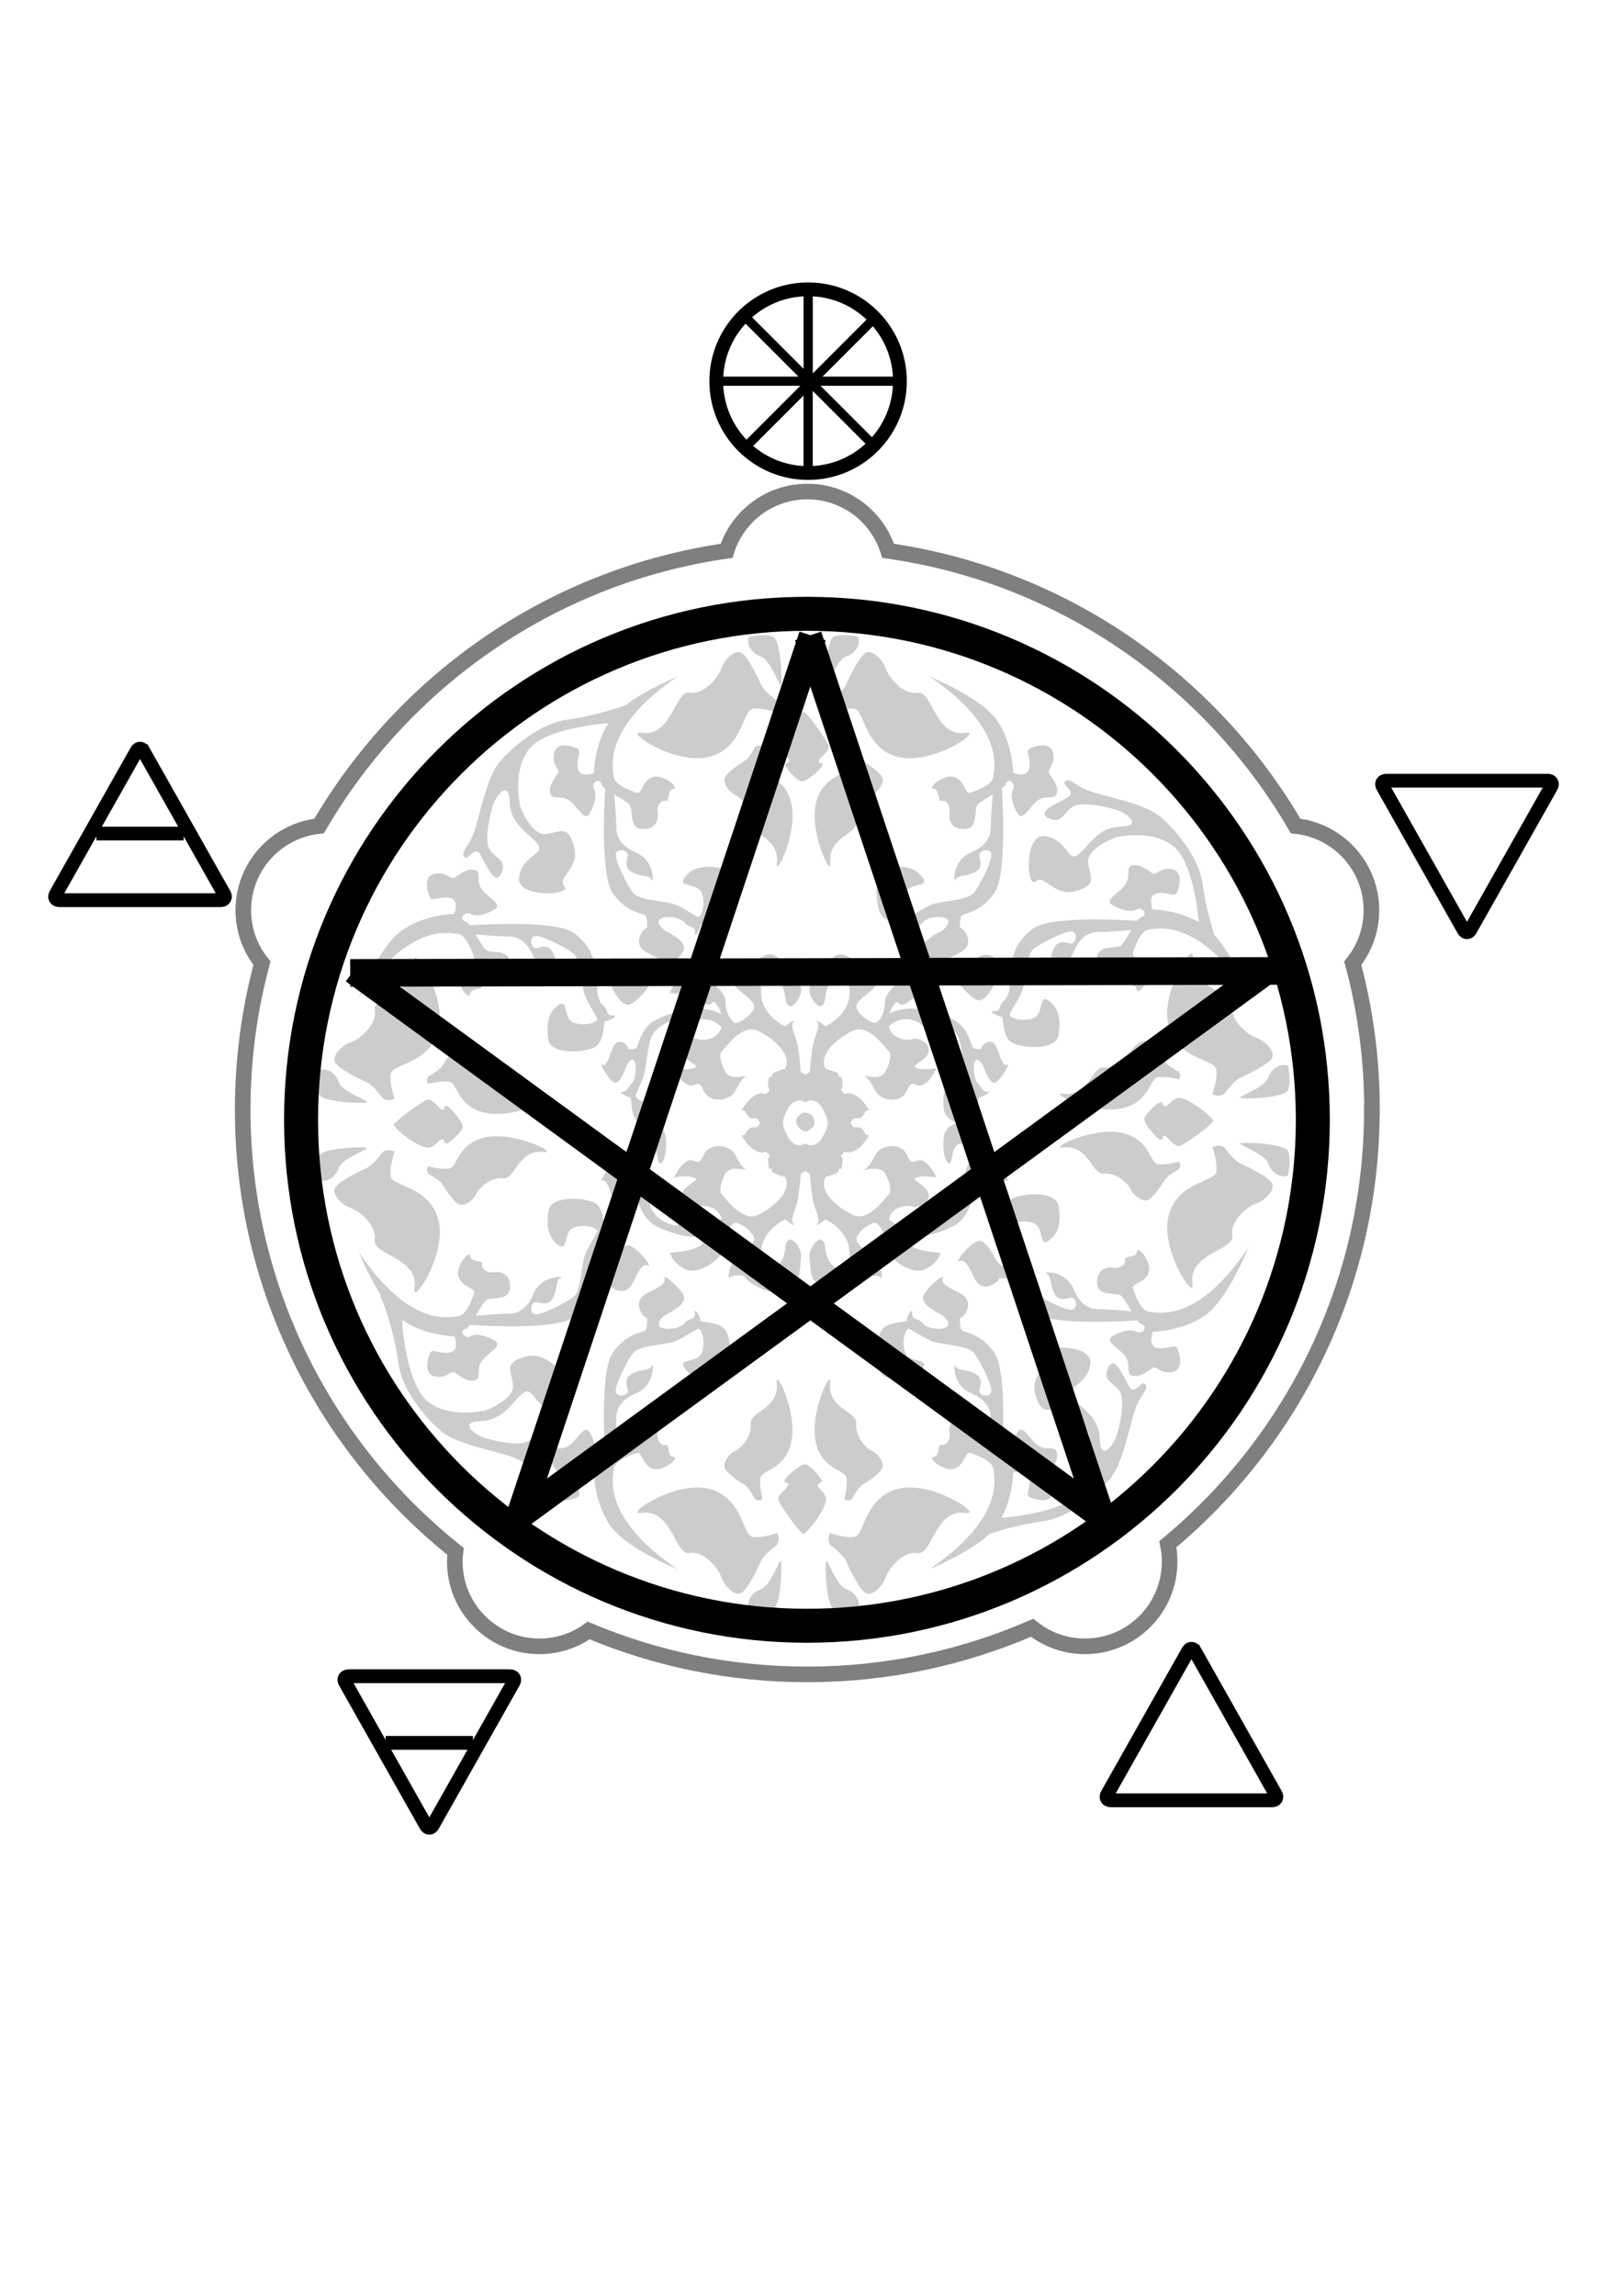 <svg version="1.2" baseProfile="tiny-ps" xmlns="http://www.w3.org/2000/svg" viewBox="0 0 350 500" width="350" height="500">
	<title>pentaseal.svg / Dan N</title>
	<style>
		tspan { white-space:pre }
		.s0 { opacity: 0;fill: #514435 ;transform:translateY(7px);transform-origin:top;} 
		.s1 { opacity: .2;fill: #000000 ;transform:translateY(7px);transform-origin:top;} 
		.s2 { opacity: .5;fill: none;stroke: #000000;stroke-width: 3.4 ;transform:translateY(7px);transform-origin:top;} 
		.s3 { fill: none;stroke: #000000;stroke-width: 7.4 ;transform:translateY(7px);transform-origin:top;} 
		.s4 { fill: #000000 ;transform:translateY(7px);transform-origin:top;} 
		.s5 { fill: none;stroke: #000000;stroke-width: 3 ;transform:translateY(7px);transform-origin:top;} 
	</style>
	<path id="pentagon" class="s0" d="m277.08 212.63l-38.61 118.84h-124.96l-38.61-118.84l101.09-73.45l101.09 73.45z" />
	<path id="mandala" class="s1" d="m270.13 239.06c-0.52-0.32 5.32-2.21 6.07-4.36c0.74-2.15 2.79-3.3 4.33-2.62c0 0 0.7 3.44 0 5.24c-0.7 1.8-9.88 2.06-10.4 1.75zm0-4.36c-1.46 0.65-3.47 3.49-3.47 3.49c-1.57 0.85-2.6 0-2.6 0c0 0 1.09-2.86 0.87-5.24c-0.22-2.38-8.45-2.08-10.4-9.6c-1.95-7.52 5.87-19 5.2-14.84c-1.06 6.61 9.23 7.33 8.67 10.47c-0.56 3.14 3.25 6.33 5.2 6.98c1.95 0.65 4.15 2.95 3.47 4.36c-0.68 1.41-5.47 3.72-6.93 4.36zm-19.93-32.3c-1.79 0.14-3.3 4.32-3.47 5.24c-0.17 0.92 2.91 1.17 3.47 3.49c0.56 2.33-2.52 5.85-2.6 4.36c-0.08-1.48-2.88-0.77-2.6-1.75c0.28-0.97-1.01-2.01-2.6-1.75c-1.59 0.27-3.73-0.55-3.47-3.49c0.26-2.94 4.16-1.79 5.2-2.62c0.53-0.42 1.42-1.95 2.27-3.38c-1.79 0.16-5.21 0.45-7.43 0.46c-3.11 0.02-4.64 3.06-5.19 4.38c-1.72 4.17-6.96 3.77-5.89 3.37c1.08-0.41 0.63-1.96 1.62-4.14c0.99-2.18 2.73-1.2 3.72-1.1c0.99 0.1 1.64-2.03 0.46-2.58c-1.18-0.55-6.92 2.44-8.6 3.76c-1.68 1.32-1.74 7.43-2.54 9.29c-0.8 1.86-2.27 4.04-2.63 4.84c-0.36 0.81 2.73 1.84 5.12 0.93c2.39-0.91 1.12-5.38 3.33-3.83c2.21 1.55 2.72 4.15 2.18 7.49c-0.54 3.34-7.54 2.94-10 1.73c-2.45-1.2-1.86-5.91-2.49-5.77c-0.63 0.13-3.1-1.31-1.55-1.17c1.55 0.14 1-1.37 2.17-2.27c1.17-0.89 1.58-3.92 0.92-5.15c-0.66-1.23-2.25 0.06-2.87 1.25c-0.62 1.19-1.78 3.54-3.33 3.83c-1.54 0.3-5.76-4.85-4.5-4.37c1.26 0.48 2.05-1.27 3.33-3.83c1.27-2.56 3.61-1.72 4.57-0.94c0.96 0.77 0.7 1.01 0.7 1.01c0 0 2.13 0.1 2.71-0.39c0.58-0.49 0.4-3.93 4.8-7.11c3.68-2.66 17.81-1.99 22.66-1.68c0.31-0.41 0.58-0.7 0.78-0.75c1.78-0.46 0.4-2.42-0.87-1.75c-1.27 0.68-3.15 0.28-5.2-0.87c-2.05-1.15 1.1-2.45 2.6-4.36c1.5-1.91-0.02-3.98 1.73-4.36c1.75-0.38 3.48 1.31 4.33 1.75c0.85 0.43 1.72-1.45 4.33-0.87c2.61 0.57 1.36 4.39 0.87 5.24c-0.49 0.85-2.25-0.51-4.33 0c-2.09 0.51-0.87 3.49-0.87 3.49c0 0 5.3 0.05 10.05 2.73c-0.22-2.48-1.4-13.34-5.67-16.61c-4.84-3.7-12.47-1.82-12.47-1.82c0 0-6.27 2.35-5.97 5.45c0.3 3.1 2.26 4.81-2.6 6.23c-4.85 1.42-6.91-3.89-8.83-2.08c-1.92 1.81-2.68-10.59 2.08-9.86c4.76 0.73 4.88 5.55 7.01 4.15c2.13-1.4 4.25-6.11 9.35-6.23c5.1-0.12 1.28-3-0.78-3.63c-2.06-0.63-7.91-2.09-9.87-0.52c-1.96 1.57-2.18 3.6-4.93 2.33c-2.75-1.27 1.28-3.01 3.9-4.41c2.61-1.4-1.45-2.84-0.26-3.63c1.19-0.8 1.62 0.74 5.19 2.08c3.57 1.34 12.1 2.67 15.58 5.71c3.49 3.03 8.4 9.03 9.09 14.53c0.45 3.6 1.58 7.96 2.56 11.04c4.08 4.57 7.37 12.87 7.37 12.87c-11.19-16.71-19.87-14.1-21.67-13.97zm-20-29.75c-0.38 1.76-2.44 0.23-4.33 1.75c-1.9 1.52-3.19 4.68-4.33 2.62c-1.15-2.06-1.54-3.96-0.87-5.24c0.67-1.28-1.28-2.67-1.73-0.87c-0.05 0.2-0.34 0.48-0.75 0.79c0.31 4.88 0.98 19.12-1.67 22.82c-3.16 4.42-6.57 4.24-7.06 4.83c-0.49 0.59-0.39 2.73-0.39 2.73c0 0 0.24-0.26 1.01 0.7c0.77 0.96 1.61 3.32-0.94 4.6c-2.54 1.28-4.28 2.09-3.8 3.35c0.48 1.27-4.63-2.98-4.33-4.53c0.29-1.55 2.62-2.73 3.8-3.35c1.19-0.62 2.47-2.22 1.24-2.89c-1.22-0.66-4.23-0.25-5.12 0.93c-0.89 1.18-2.39 0.62-2.25 2.18c0.14 1.56-1.29-0.93-1.16-1.56c0.13-0.63-4.54-0.04-5.73-2.51c-1.2-2.47-1.6-9.52 1.72-10.07c3.32-0.54 5.9-0.03 7.44 2.2c1.53 2.23-2.9 0.94-3.8 3.35c-0.9 2.41 0.12 5.52 0.92 5.15c0.8-0.36 2.96-1.84 4.81-2.65c1.85-0.81 7.91-0.87 9.23-2.56c1.31-1.69 4.28-7.47 3.73-8.66c-0.55-1.19-2.66-0.53-2.56 0.46c0.1 1 1.07 2.75-1.09 3.75c-2.16 1-3.71 0.55-4.11 1.63c-0.4 1.08-0.8-4.2 3.34-5.93c1.31-0.55 4.33-2.09 4.35-5.22c0.01-2.23 0.3-5.67 0.46-7.48c-1.41 0.86-2.94 1.75-3.36 2.29c-0.82 1.05 0.32 4.97-2.6 5.24c-2.92 0.26-3.73-1.89-3.47-3.49c0.27-1.6-0.77-2.9-1.73-2.62c-0.97 0.29-0.26-2.53-1.73-2.62c-1.47-0.08 2.02-3.18 4.33-2.62c2.31 0.56 2.55 3.66 3.47 3.49c0.91-0.17 5.06-1.69 5.2-3.49c0.14-1.81 2.73-10.55-13.87-21.82c0 0 11.32 4.55 14.73 9.6c3.41 5.05 3.47 11.35 3.47 11.35c0 0 2.96 1.23 3.47-0.87c0.51-2.1-0.84-3.87 0-4.36c0.84-0.5 4.63-1.76 5.2 0.87c0.57 2.63-1.29 3.5-0.87 4.36c0.43 0.86 2.11 2.6 1.73 4.36zm-19.93-13.09c4.13-0.67-7.26 7.2-14.73 5.24c-7.47-1.96-7.17-10.25-9.53-10.47c-2.36-0.22-5.2 0.87-5.2 0.87c0 0-0.84-1.04 0-2.62c0 0 2.83-2.02 3.47-3.49c0.64-1.47 2.93-6.3 4.33-6.98c1.4-0.69 3.68 1.53 4.33 3.49c0.65 1.97 3.81 5.8 6.93 5.24c3.12-0.57 3.83 9.79 10.4 8.73zm-26-16.58c-2.14 0.75-4.02 6.63-4.33 6.11c-0.31-0.52-0.06-9.77 1.73-10.47c1.79-0.7 5.2 0 5.2 0c0.68 1.55-0.46 3.62-2.6 4.36zm-5.97 22.81c0.03 0.69 0.93-0.04 0.84 0.77c-0.09 0.81-3.54 3.72-4.55 3.59c-1.01-0.13-4.29-3.59-3.43-3.91c1.95-0.74-0.44-1.54-1-3.24c-0.56-1.7 2.81-5.96 2.81-5.96c0 0 1.45-1.8 2.03-2.01c0.58-0.21 5.09 6.12 5.47 7.31c0.38 1.19-2.2 2.75-2.17 3.44zm-12.56-22.81c-2.14-0.75-3.28-2.81-2.6-4.36c0 0 3.41-0.7 5.2 0c1.79 0.7 2.05 9.95 1.73 10.47c-0.31 0.52-2.2-5.36-4.33-6.11zm3.47 9.6c0.84 1.58 0 2.62 0 2.62c0 0-2.84-1.1-5.2-0.87c-2.36 0.22-2.06 8.51-9.53 10.47c-7.47 1.96-18.87-5.91-14.73-5.24c6.56 1.06 7.28-9.3 10.4-8.73c3.12 0.57 6.28-3.27 6.93-5.24c0.65-1.97 2.93-4.18 4.33-3.49c1.4 0.69 3.69 5.51 4.33 6.98c0.64 1.47 3.47 3.49 3.47 3.49zm-35.53 16.58c0.14 1.81 4.29 3.32 5.2 3.49c0.91 0.17 1.16-2.93 3.47-3.49c2.31-0.56 5.81 2.53 4.33 2.62c-1.47 0.08-0.77 2.9-1.73 2.62c-0.97-0.29-2 1.02-1.73 2.62c0.27 1.6-0.55 3.76-3.47 3.49c-2.92-0.26-1.78-4.19-2.6-5.24c-0.42-0.54-1.94-1.43-3.36-2.29c0.16 1.81 0.44 5.25 0.46 7.48c0.02 3.13 3.04 4.67 4.35 5.22c4.14 1.73 3.74 7.01 3.34 5.93c-0.4-1.08-1.95-0.64-4.11-1.63c-2.16-1-1.19-2.75-1.09-3.75c0.1-1-2.01-1.66-2.56-0.46c-0.55 1.19 2.42 6.97 3.73 8.66c1.31 1.69 7.38 1.75 9.23 2.56c1.85 0.81 4.01 2.28 4.81 2.65c0.8 0.36 1.82-2.75 0.92-5.15c-0.9-2.41-5.34-1.12-3.8-3.35c1.53-2.23 4.12-2.74 7.44-2.2c3.32 0.54 2.92 7.6 1.72 10.07c-1.2 2.47-5.87 1.88-5.73 2.51c0.13 0.63-1.3 3.12-1.16 1.56c0.14-1.56-1.36-1-2.25-2.18c-0.89-1.18-3.89-1.59-5.12-0.93c-1.22 0.66 0.06 2.26 1.24 2.89c1.19 0.62 3.51 1.8 3.8 3.35c0.29 1.55-4.82 5.8-4.33 4.53c0.48-1.27-1.26-2.07-3.8-3.35c-2.54-1.28-1.7-3.64-0.94-4.6c0.77-0.96 1.01-0.7 1.01-0.7c0 0 0.1-2.14-0.39-2.73c-0.49-0.59-3.9-0.41-7.06-4.83c-2.64-3.7-1.98-17.94-1.67-22.82c-0.41-0.31-0.7-0.59-0.75-0.79c-0.45-1.8-2.4-0.41-1.73 0.87c0.67 1.28 0.28 3.18-0.87 5.24c-1.15 2.06-2.44-1.1-4.33-2.62c-1.9-1.52-3.95 0.02-4.33-1.75c-0.38-1.76 1.31-3.5 1.73-4.36c0.43-0.86-1.44-1.73-0.87-4.36c0.57-2.63 4.36-1.37 5.2-0.87c0.84 0.5-0.51 2.26 0 4.36c0.51 2.1 3.47 0.87 3.47 0.87c0 0 0.05-5.85 3.11-10.79c-0.06-0.01-0.11-0.01-0.17-0.02c0 0-13.44 0.88-17.14 5.71c-3.7 4.83-1.82 12.45-1.82 12.45c0 0 2.35 6.26 5.45 5.97c3.11-0.3 4.81-2.25 6.23 2.59c1.42 4.85-3.89 6.9-2.08 8.82c1.81 1.92-10.6 2.68-9.87-2.08c0.73-4.76 5.56-4.88 4.16-7c-1.4-2.13-6.12-4.24-6.23-9.34c-0.12-5.1-3.01-1.28-3.64 0.78c-0.63 2.06-2.1 7.9-0.52 9.86c1.58 1.96 3.6 2.18 2.34 4.93c-1.27 2.75-3.02-1.28-4.42-3.89c-1.4-2.61-2.84 1.45-3.64 0.26c-0.8-1.19 0.74-1.62 2.08-5.19c1.34-3.57 2.68-12.08 5.71-15.56c3.04-3.48 9.04-8.39 14.54-9.08c4.36-0.55 9.83-2.07 12.79-3.16c4.64-3.53 11.3-6.2 11.3-6.2c-16.6 11.27-14 20.02-13.87 21.82zm-30.4 20.23c1.75 0.38 0.23 2.45 1.73 4.36c1.5 1.91 4.65 3.21 2.6 4.36c-2.05 1.15-3.93 1.55-5.2 0.87c-1.27-0.68-2.65 1.29-0.87 1.75c0.2 0.05 0.47 0.34 0.78 0.75c4.84-0.32 18.98-0.98 22.66 1.68c4.39 3.18 4.21 6.62 4.8 7.11c0.58 0.49 2.71 0.39 2.71 0.39c0 0-0.26-0.24 0.7-1.01c0.96-0.77 3.3-1.62 4.57 0.94c1.27 2.56 2.07 4.32 3.33 3.83c1.26-0.48-2.96 4.66-4.5 4.37c-1.54-0.3-2.71-2.64-3.33-3.83c-0.62-1.19-2.21-2.49-2.87-1.25c-0.66 1.23-0.25 4.26 0.92 5.15c1.17 0.89 0.62 2.41 2.17 2.27c1.55-0.14-0.92 1.3-1.55 1.17c-0.63-0.13-0.04 4.57-2.49 5.77c-2.45 1.2-9.46 1.61-10-1.73c-0.54-3.34-0.03-5.95 2.18-7.49c2.21-1.55 0.94 2.92 3.33 3.83c2.39 0.91 5.48-0.12 5.12-0.93c-0.36-0.81-1.83-2.98-2.63-4.84c-0.8-1.86-0.87-7.97-2.54-9.29c-1.68-1.32-7.42-4.31-8.6-3.76c-1.18 0.55-0.53 2.68 0.46 2.58c0.99-0.1 2.73-1.08 3.72 1.1c0.99 2.18 0.55 3.73 1.62 4.14c1.08 0.41-4.17 0.8-5.89-3.37c-0.55-1.32-2.08-4.36-5.19-4.38c-2.21-0.01-5.63-0.3-7.43-0.46c0.86 1.43 1.74 2.96 2.27 3.38c1.04 0.83 4.94-0.32 5.2 2.62c0.26 2.94-1.88 3.76-3.47 3.49c-1.59-0.27-2.88 0.77-2.6 1.75c0.28 0.97-2.52 0.26-2.6 1.75c-0.08 1.48-3.16-2.04-2.6-4.36c0.56-2.33 3.63-2.57 3.47-3.49c-0.17-0.92-1.67-5.1-3.47-5.24c-1.79-0.14-10.47-2.75-21.67 13.97c0 0 4.52-11.4 9.53-14.84c5.01-3.44 11.27-3.49 11.27-3.49c0 0 1.22-2.98-0.87-3.49c-2.09-0.51-3.84 0.85-4.33 0c-0.49-0.85-1.75-4.66 0.87-5.24c2.61-0.57 3.48 1.3 4.33 0.87c0.85-0.43 2.58-2.13 4.33-1.75zm-21.67 30.55c-0.56-3.14 9.72-3.86 8.67-10.47c-0.67-4.16 7.15 7.31 5.2 14.84c-1.95 7.52-10.18 7.22-10.4 9.6c-0.22 2.38 0.87 5.24 0.87 5.24c0 0-1.03 0.85-2.6 0c0 0-2.01-2.85-3.47-3.49c-1.46-0.65-6.25-2.95-6.93-4.36c-0.68-1.41 1.52-3.71 3.47-4.36c1.95-0.65 5.76-3.84 5.2-6.98zm-1.73 20.08c-0.52 0.32-9.7 0.06-10.4-1.75c-0.7-1.8 0-5.24 0-5.24c1.54-0.68 3.59 0.47 4.33 2.62c0.74 2.15 6.58 4.05 6.07 4.36zm0 9.93c0.52 0.32-5.32 2.21-6.07 4.36c-0.74 2.15-2.79 3.3-4.33 2.62c0 0-0.7-3.44 0-5.24c0.7-1.8 9.88-2.06 10.4-1.75zm0 4.36c1.46-0.65 3.47-3.49 3.47-3.49c1.57-0.85 2.6 0 2.6 0c0 0-1.09 2.86-0.87 5.24c0.22 2.38 8.45 2.08 10.4 9.6c1.95 7.52-5.87 19-5.2 14.84c1.06-6.61-9.23-7.33-8.67-10.47c0.56-3.14-3.25-6.33-5.2-6.98c-1.95-0.65-4.15-2.95-3.47-4.36c0.68-1.41 5.47-3.72 6.93-4.36zm38.49-3.47c-5.6-0.61-6.13 6.05-8.79 5.71c-2.66-0.33-5.33 2.17-5.87 3.44c-0.54 1.27-2.47 2.71-3.67 2.29c-1.2-0.43-3.19-3.5-3.75-4.44c-0.56-0.94-2.98-2.2-2.98-2.2c-0.73-1-0.02-1.68-0.02-1.68c0 0 2.43 0.67 4.44 0.51c2.01-0.17 1.69-5.49 8.04-6.83c6.35-1.34 16.13 3.59 12.6 3.21zm-21.91-9.18c0.69-0.03-0.04-0.94 0.77-0.85c0.8 0.09 3.7 3.57 3.57 4.58c-0.13 1.01-3.56 4.32-3.88 3.45c-0.73-1.96-1.53 0.44-3.22 1.01c-1.69 0.56-5.92-2.83-5.92-2.83c0 0-1.79-1.46-1.99-2.04c-0.21-0.58 6.08-5.13 7.26-5.51c1.18-0.38 2.73 2.22 3.42 2.19zm-0.16-9.54c0.56-0.94 2.55-4.01 3.75-4.44c1.2-0.43 3.13 1.02 3.67 2.29c0.54 1.27 3.2 3.77 5.87 3.44c2.66-0.33 3.19 6.33 8.79 5.71c3.53-0.39-6.25 4.54-12.6 3.21c-6.35-1.34-6.03-6.66-8.04-6.83c-2.01-0.17-4.44 0.51-4.44 0.51c0 0-0.71-0.68 0.02-1.68c0 0 2.42-1.27 2.98-2.2zm3.52 54.48c1.79-0.14 3.3-4.32 3.47-5.24c0.17-0.92-2.91-1.17-3.47-3.49c-0.56-2.33 2.52-5.85 2.6-4.36c0.08 1.48 2.88 0.77 2.6 1.75c-0.28 0.97 1.01 2.01 2.6 1.75c1.59-0.27 3.73 0.55 3.47 3.49c-0.26 2.94-4.16 1.79-5.2 2.62c-0.53 0.42-1.42 1.95-2.27 3.38c1.79-0.16 5.21-0.45 7.43-0.46c3.11-0.02 4.64-3.06 5.19-4.38c1.72-4.17 6.96-3.77 5.89-3.37c-1.08 0.41-0.63 1.96-1.62 4.14c-0.99 2.18-2.73 1.2-3.72 1.1c-0.99-0.1-1.64 2.03-0.46 2.58c1.18 0.55 6.92-2.44 8.6-3.76c1.68-1.32 1.74-7.43 2.54-9.29c0.8-1.86 2.27-4.04 2.63-4.84c0.36-0.81-2.73-1.84-5.12-0.93c-2.39 0.91-1.12 5.38-3.33 3.83c-2.21-1.55-2.72-4.15-2.18-7.49c0.54-3.34 7.54-2.94 10-1.73c2.45 1.2 1.86 5.91 2.49 5.77c0.63-0.13 3.1 1.31 1.55 1.17c-1.55-0.14-1 1.37-2.17 2.27c-1.17 0.89-1.58 3.92-0.92 5.15c0.66 1.23 2.25-0.06 2.87-1.25c0.62-1.19 1.78-3.54 3.33-3.83c1.54-0.3 5.76 4.85 4.5 4.37c-1.26-0.48-2.05 1.27-3.33 3.83c-1.27 2.56-3.61 1.72-4.57 0.94c-0.96-0.77-0.7-1.01-0.7-1.01c0 0-2.13-0.1-2.71 0.39c-0.58 0.49-0.4 3.93-4.8 7.11c-3.68 2.66-17.81 1.99-22.66 1.68c-0.31 0.41-0.58 0.7-0.78 0.75c-1.78 0.46-0.4 2.42 0.87 1.75c1.27-0.68 3.15-0.28 5.2 0.87c2.05 1.15-1.1 2.45-2.6 4.36c-1.5 1.91 0.02 3.98-1.73 4.36c-1.75 0.38-3.48-1.31-4.33-1.75c-0.85-0.43-1.72 1.45-4.33 0.87c-2.61-0.57-1.36-4.39-0.87-5.24c0.49-0.85 2.25 0.51 4.33 0c2.09-0.51 0.87-3.49 0.87-3.49c0 0-6.25-0.06-11.27-3.49c-0.02-0.02-0.04-0.03-0.07-0.05c0.01 0.24-0.01 0.48-0.05 0.73c0 0 0.88 13.42 5.71 17.12c4.84 3.7 12.47 1.82 12.47 1.82c0 0 6.27-2.35 5.97-5.45c-0.3-3.1-2.26-4.81 2.6-6.23c4.85-1.42 6.91 3.89 8.83 2.08c1.92-1.81 2.68 10.59-2.08 9.86c-4.76-0.73-4.88-5.55-7.01-4.15c-2.13 1.4-4.25 6.11-9.35 6.23c-5.1 0.12-1.28 3 0.78 3.63c2.06 0.63 7.91 2.09 9.87 0.52c1.96-1.57 2.18-3.6 4.93-2.33c2.75 1.27-1.28 3.01-3.9 4.41c-2.61 1.4 1.45 2.84 0.26 3.63c-1.19 0.8-1.62-0.74-5.19-2.08c-3.57-1.34-12.1-2.67-15.58-5.71c-3.49-3.03-8.4-9.03-9.09-14.53c-0.69-5.5-2.95-12.79-3.9-14.53c-0.14-0.27-0.12-0.41 0.02-0.45c-2.79-4.37-4.77-9.36-4.77-9.36c11.19 16.71 19.87 14.1 21.67 13.97zm20 29.75c0.38-1.76 2.44-0.23 4.33-1.75c1.9-1.52 3.19-4.68 4.33-2.62c1.15 2.06 1.54 3.96 0.87 5.24c-0.67 1.28 1.28 2.67 1.73 0.87c0.05-0.2 0.34-0.48 0.75-0.79c-0.31-4.88-0.98-19.12 1.67-22.82c3.16-4.42 6.57-4.24 7.06-4.83c0.49-0.59 0.39-2.73 0.39-2.73c0 0-0.24 0.26-1.01-0.7c-0.77-0.96-1.61-3.32 0.94-4.6c2.54-1.28 4.28-2.09 3.8-3.35c-0.48-1.27 4.63 2.98 4.33 4.53c-0.29 1.55-2.62 2.73-3.8 3.35c-1.19 0.62-2.47 2.22-1.24 2.89c1.22 0.66 4.23 0.25 5.12-0.93c0.89-1.18 2.39-0.62 2.25-2.18c-0.14-1.56 1.29 0.93 1.16 1.56c-0.13 0.63 4.54 0.04 5.73 2.51c1.2 2.47 1.6 9.52-1.72 10.07c-3.32 0.54-5.9 0.03-7.44-2.2c-1.53-2.23 2.9-0.94 3.8-3.35c0.9-2.41-0.12-5.52-0.92-5.15c-0.8 0.36-2.96 1.84-4.81 2.65c-1.85 0.81-7.91 0.87-9.23 2.56c-1.31 1.69-4.28 7.47-3.73 8.66c0.55 1.19 2.66 0.53 2.56-0.46c-0.1-1-1.07-2.75 1.09-3.75c2.16-1 3.71-0.55 4.11-1.63c0.4-1.08 0.8 4.2-3.34 5.93c-1.31 0.55-4.33 2.09-4.35 5.22c-0.01 2.23-0.3 5.67-0.46 7.48c1.41-0.86 2.94-1.75 3.36-2.29c0.82-1.05-0.32-4.97 2.6-5.24c2.92-0.26 3.73 1.89 3.47 3.49c-0.27 1.6 0.77 2.9 1.73 2.62c0.97-0.29 0.26 2.53 1.73 2.62c1.47 0.08-2.02 3.18-4.33 2.62c-2.31-0.56-2.55-3.66-3.47-3.49c-0.91 0.17-5.06 1.69-5.2 3.49c-0.14 1.81-2.73 10.55 13.87 21.82c0 0-11.32-4.55-14.73-9.6c-3.41-5.05-3.47-11.35-3.47-11.35c0 0-2.96-1.23-3.47 0.87c-0.51 2.1 0.84 3.87 0 4.36c-0.84 0.5-4.63 1.76-5.2-0.87c-0.57-2.63 1.29-3.5 0.87-4.36c-0.43-0.86-2.11-2.6-1.73-4.36zm19.93 13.09c-4.13 0.67 7.26-7.2 14.73-5.24c7.47 1.96 7.17 10.25 9.53 10.47c2.36 0.22 5.2-0.87 5.2-0.87c0 0 0.84 1.04 0 2.62c0 0-2.83 2.02-3.47 3.49c-0.64 1.47-2.93 6.3-4.33 6.98c-1.4 0.69-3.68-1.53-4.33-3.49c-0.65-1.97-3.81-5.8-6.93-5.24c-3.12 0.57-3.83-9.79-10.4-8.73zm26 16.58c2.14-0.75 4.02-6.63 4.33-6.11c0.31 0.52 0.06 9.77-1.73 10.47c-1.79 0.7-5.2 0-5.2 0c-0.68-1.55 0.46-3.62 2.6-4.36zm5.97-22.81c-0.03-0.69-0.93 0.04-0.84-0.77c0.09-0.81 3.54-3.72 4.55-3.59c1.01 0.13 4.29 3.59 3.43 3.91c-1.95 0.74 0.44 1.54 1 3.24c0.56 1.7-2.81 5.96-2.81 5.96c0 0-1.45 1.8-2.03 2.01c-0.58 0.21-5.09-6.12-5.47-7.31c-0.38-1.19 2.2-2.75 2.17-3.44zm12.56 22.81c2.14 0.75 3.28 2.81 2.6 4.36c0 0-3.41 0.7-5.2 0c-1.79-0.7-2.05-9.95-1.73-10.47c0.31-0.52 2.2 5.36 4.33 6.11zm-3.47-9.6c-0.84-1.58 0-2.62 0-2.62c0 0 2.84 1.1 5.2 0.87c2.36-0.22 2.06-8.51 9.53-10.47c7.47-1.96 18.87 5.91 14.73 5.24c-6.56-1.06-7.28 9.3-10.4 8.73c-3.12-0.57-6.28 3.27-6.93 5.24c-0.65 1.97-2.93 4.18-4.33 3.49c-1.4-0.69-3.69-5.51-4.33-6.98c-0.64-1.47-3.47-3.49-3.47-3.49zm35.53-16.58c-0.14-1.81-4.29-3.32-5.2-3.49c-0.91-0.17-1.16 2.93-3.47 3.49c-2.31 0.56-5.81-2.53-4.33-2.62c1.47-0.08 0.77-2.9 1.73-2.62c0.97 0.29 2-1.02 1.73-2.62c-0.27-1.6 0.55-3.76 3.47-3.49c2.92 0.26 1.78 4.19 2.6 5.24c0.42 0.54 1.94 1.43 3.36 2.29c-0.16-1.81-0.44-5.25-0.46-7.48c-0.02-3.13-3.04-4.68-4.35-5.22c-4.14-1.73-3.74-7.01-3.34-5.93c0.4 1.08 1.95 0.64 4.11 1.63c2.16 1 1.19 2.75 1.09 3.75c-0.1 1 2.01 1.66 2.56 0.46c0.55-1.19-2.42-6.97-3.73-8.66c-1.31-1.69-7.38-1.75-9.23-2.56c-1.85-0.81-4.01-2.28-4.81-2.65c-0.8-0.36-1.82 2.75-0.92 5.15c0.9 2.41 5.34 1.12 3.8 3.35c-1.53 2.23-4.12 2.74-7.44 2.2c-3.32-0.54-2.92-7.6-1.72-10.07c1.2-2.47 5.87-1.88 5.73-2.51c-0.13-0.63 1.3-3.12 1.16-1.56c-0.14 1.56 1.36 1 2.25 2.18c0.89 1.18 3.89 1.59 5.12 0.93c1.22-0.66-0.06-2.26-1.24-2.89c-1.19-0.62-3.51-1.8-3.8-3.35c-0.29-1.55 4.82-5.8 4.33-4.53c-0.48 1.27 1.26 2.07 3.8 3.35c2.54 1.28 1.7 3.64 0.94 4.6c-0.77 0.96-1.01 0.7-1.01 0.7c0 0-0.1 2.14 0.39 2.73c0.49 0.59 3.9 0.41 7.06 4.83c2.64 3.7 1.98 17.94 1.67 22.82c0.41 0.31 0.7 0.59 0.75 0.79c0.45 1.8 2.4 0.41 1.73-0.87c-0.67-1.28-0.28-3.18 0.87-5.24c1.15-2.06 2.44 1.1 4.33 2.62c1.9 1.52 3.95-0.02 4.33 1.75c0.38 1.76-1.31 3.5-1.73 4.36c-0.43 0.86 1.44 1.73 0.87 4.36c-0.57 2.63-4.36 1.37-5.2 0.87c-0.84-0.5 0.51-2.26 0-4.36c-0.51-2.1-3.47-0.87-3.47-0.87c0 0-0.05 5.08-2.52 9.77c0.03 0 0.07 0.01 0.1 0.01c0 0 13.44-0.88 17.14-5.71c3.7-4.83 1.82-12.45 1.82-12.45c0 0-2.35-6.26-5.45-5.97c-3.11 0.3-4.81 2.25-6.23-2.59c-1.42-4.85 3.89-6.9 2.08-8.82c-1.81-1.92 10.6-2.68 9.87 2.08c-0.73 4.76-5.56 4.88-4.16 7c1.4 2.13 6.12 4.24 6.23 9.34c0.12 5.1 3.01 1.28 3.64-0.78c0.63-2.06 2.1-7.9 0.52-9.86c-1.58-1.96-3.6-2.18-2.34-4.93c1.27-2.75 3.02 1.28 4.42 3.89c1.4 2.61 2.84-1.45 3.64-0.26c0.8 1.19-0.74 1.62-2.08 5.19c-1.34 3.57-2.68 12.08-5.71 15.56c-3.04 3.48-9.04 8.39-14.54 9.08c-3.81 0.48-8.48 1.71-11.57 2.73c-4.48 4.22-13.04 7.66-13.04 7.66c16.6-11.27 14-20.02 13.87-21.82zm-38.7-6c-1.33-6.4 3.57-16.24 3.18-12.69c-0.61 5.64 6 6.17 5.67 8.86c-0.33 2.68 2.15 5.37 3.41 5.91c1.26 0.54 2.7 2.48 2.27 3.69c-0.42 1.21-3.48 3.21-4.41 3.77c-0.93 0.56-2.19 3-2.19 3c-1 0.73-1.67 0.02-1.67 0.02c0 0 0.67-2.45 0.5-4.47c-0.17-2.02-5.45-1.7-6.78-8.1zm-13.21 12.55c0 0-1.26-2.44-2.19-3c-0.93-0.56-3.98-2.57-4.41-3.77c-0.42-1.21 1.01-3.15 2.27-3.69c1.26-0.54 3.74-3.23 3.41-5.91c-0.33-2.68 6.28-3.21 5.67-8.86c-0.38-3.55 4.51 6.29 3.18 12.69c-1.33 6.4-6.61 6.08-6.78 8.1c-0.17 2.02 0.5 4.47 0.5 4.47c0 0-0.67 0.71-1.67-0.02zm7.95-151.22c1.33 6.4-3.57 16.24-3.18 12.69c0.61-5.64-6-6.17-5.67-8.86c0.33-2.68-2.15-5.37-3.41-5.91c-1.26-0.54-2.7-2.48-2.27-3.69c0.42-1.21 3.48-3.21 4.41-3.77c0.93-0.56 2.19-3 2.19-3c1-0.73 1.67-0.02 1.67-0.02c0 0-0.67 2.45-0.5 4.47c0.17 2.02 5.45 1.7 6.78 8.1zm13.21-12.55c0 0 1.26 2.44 2.19 3c0.93 0.56 3.98 2.57 4.41 3.77c0.42 1.21-1.01 3.15-2.27 3.69c-1.26 0.54-3.74 3.23-3.41 5.91c0.33 2.68-6.28 3.21-5.67 8.86c0.38 3.55-4.51-6.29-3.18-12.69c1.33-6.4 6.61-6.08 6.78-8.1c0.17-2.02-0.5-4.47-0.5-4.47c0 0 0.67-0.71 1.67 0.02zm28.61 94.06c0.41-1.08 1.19-3.18 2.21-3.45c1.03-0.27 3.83 4.37 2.99 3.93c-0.83-0.44-1.37 1.14-2.21 3.45c-0.85 2.31-2.4 1.55-3.04 0.85c-0.64-0.7-0.46-0.91-0.46-0.91c0 0-1.41-0.09-1.8 0.36c-0.39 0.45-0.98 4.54-4.46 6.19c-7.47 3.54-11.9 2.17-13.72 1.21c0.5 1.67 1.63 2.65 1.63 2.65c0 0 0.9-1.59 2.6 0c1.7 1.59 6.93 1.82 6.93 1.82c0 0-0.42 2.21-3.46 3.64c-3.04 1.43-8.64-2.87-8.66-5.46c-0.01-2.59-1.04-3.89-1.73-4.55c-0.7-0.66-3.56 1.23-4.33 2.73c-0.76 1.5 1.31 2.63 3.46 4.55c2.15 1.92 2.05 5.09 1.73 4.55c-0.32-0.54-2.96-0.9-3.46 0c-0.51 0.9-2.28 1.8-4.33 2.73c-2.05 0.93-3.57-1.22-3.46-1.82c0.11-0.6-1.09-0.15-2.6 0c-1.5 0.15-1.5-3.36-1.73-5.46c-0.23-2.1 3.02-6.22 3.46-1.82c0.45 4.4 3.46 4.55 3.46 4.55c0 0 2.31-0.29 1.73-4.55c-0.58-4.26-5.19-6.37-5.19-6.37c0 0-2.36 1.97-1.73 0.91c0.63-1.06-0.37-2.59-0.87-4.55c-0.36-1.44-0.66-4.72-0.79-6.33c-0.34-0.15-0.68-0.32-0.98-0.55c-0.29 0.23-0.64 0.4-0.98 0.55c-0.13 1.62-0.43 4.89-0.79 6.33c-0.49 1.96-1.49 3.49-0.87 4.55c0.63 1.06-1.73-0.91-1.73-0.91c0 0-4.62 2.11-5.19 6.37c-0.58 4.26 1.73 4.55 1.73 4.55c0 0 3.02-0.15 3.46-4.55c0.45-4.4 3.69-0.28 3.46 1.82c-0.23 2.1-0.23 5.6-1.73 5.46c-1.5-0.15-2.71-0.6-2.6 0c0.11 0.6-1.41 2.75-3.46 1.82c-2.05-0.93-3.82-1.83-4.33-2.73c-0.51-0.9-3.14-0.54-3.46 0c-0.32 0.54-0.42-2.63 1.73-4.55c2.15-1.92 4.23-3.05 3.46-4.55c-0.76-1.5-3.63-3.39-4.33-2.73c-0.7 0.66-1.72 1.96-1.73 4.55c-0.01 2.59-5.62 6.89-8.66 5.46c-3.04-1.43-3.46-3.64-3.46-3.64c0 0 5.23-0.23 6.93-1.82c1.7-1.59 2.6 0 2.6 0c0 0 1.2-1.05 1.67-2.81c-1.61 0.95-6.12 2.68-13.99-1.06c-3.48-1.65-4.07-5.74-4.46-6.19c-0.39-0.45-1.8-0.36-1.8-0.36c0 0 0.17 0.22-0.46 0.91c-0.64 0.7-2.19 1.46-3.04-0.85c-0.85-2.31-1.38-3.89-2.21-3.45c-0.83 0.44 1.97-4.2 2.99-3.93c1.03 0.27 1.8 2.37 2.21 3.45c0.41 1.08 1.47 2.24 1.9 1.13c0.44-1.11 0.16-3.84-0.61-4.64c-0.78-0.8-1.18-2.03-2.21-1.9c-1.03 0.13 1.38-1.31 1.8-1.19c0.42 0.12 0.02-4.12 1.65-5.2c0.25-0.17 0.58-0.29 0.93-0.37c-0.35-0.08-0.67-0.2-0.93-0.37c-1.63-1.09-1.24-5.32-1.65-5.2c-0.42 0.12-2.83-1.32-1.8-1.19c1.03 0.13 1.43-1.1 2.21-1.9c0.78-0.8 1.05-3.53 0.61-4.64c-0.44-1.11-1.49 0.05-1.9 1.13c-0.41 1.08-1.19 3.18-2.21 3.45c-1.03 0.27-3.83-4.37-2.99-3.93c0.83 0.44 1.37-1.14 2.21-3.45c0.85-2.31 2.4-1.55 3.04-0.85c0.64 0.7 0.46 0.91 0.46 0.91c0 0 1.41 0.09 1.8-0.36c0.39-0.45 0.98-4.54 4.46-6.19c7.88-3.74 12.38-2.01 13.99-1.06c-0.48-1.76-1.67-2.81-1.67-2.81c0 0-0.9 1.59-2.6 0c-1.7-1.59-6.93-1.82-6.93-1.82c0 0 0.42-2.21 3.46-3.64c3.04-1.43 8.64 2.87 8.66 5.46c0.01 2.59 1.04 3.89 1.73 4.55c0.7 0.66 3.56-1.23 4.33-2.73c0.76-1.5-1.31-2.63-3.46-4.55c-2.15-1.92-2.05-5.09-1.73-4.55c0.32 0.54 2.96 0.9 3.46 0c0.51-0.9 2.28-1.8 4.33-2.73c2.05-0.93 3.57 1.22 3.46 1.82c-0.11 0.6 1.09 0.15 2.6 0c1.5-0.15 1.5 3.36 1.73 5.46c0.23 2.1-3.02 6.22-3.46 1.82c-0.45-4.4-3.46-4.55-3.46-4.55c0 0-2.31 0.29-1.73 4.55c0.58 4.26 5.19 6.37 5.19 6.37c0 0 2.36-1.97 1.73-0.91c-0.63 1.06 0.37 2.59 0.87 4.55c0.36 1.44 0.66 4.72 0.79 6.34c0.34 0.15 0.68 0.32 0.98 0.54c0.29-0.23 0.64-0.4 0.98-0.54c0.13-1.62 0.43-4.89 0.79-6.34c0.49-1.96 1.49-3.49 0.87-4.55c-0.63-1.06 1.73 0.91 1.73 0.91c0 0 4.62-2.11 5.19-6.37c0.58-4.26-1.73-4.55-1.73-4.55c0 0-3.02 0.15-3.46 4.55c-0.45 4.4-3.69 0.28-3.46-1.82c0.23-2.1 0.23-5.6 1.73-5.46c1.5 0.15 2.71 0.6 2.6 0c-0.11-0.6 1.41-2.75 3.46-1.82c2.05 0.93 3.82 1.83 4.33 2.73c0.51 0.9 3.14 0.54 3.46 0c0.32-0.54 0.42 2.63-1.73 4.55c-2.15 1.92-4.23 3.05-3.46 4.55c0.76 1.5 3.63 3.39 4.33 2.73c0.7-0.66 1.72-1.96 1.73-4.55c0.01-2.59 5.62-6.89 8.66-5.46c3.04 1.43 3.46 3.64 3.46 3.64c0 0-5.23 0.23-6.93 1.82c-1.7 1.59-2.6 0-2.6 0c0 0-1.13 0.99-1.63 2.65c1.81-0.96 6.25-2.33 13.72 1.21c3.48 1.65 4.07 5.74 4.46 6.19c0.39 0.45 1.8 0.36 1.8 0.36c0 0-0.17-0.22 0.46-0.91c0.64-0.7 2.19-1.46 3.04 0.85c0.85 2.31 1.38 3.89 2.21 3.45c0.83-0.44-1.97 4.2-2.99 3.93c-1.03-0.27-1.8-2.37-2.21-3.45c-0.41-1.08-1.47-2.24-1.9-1.13c-0.44 1.11-0.16 3.84 0.61 4.64c0.78 0.8 1.18 2.03 2.21 1.9c1.03-0.13-1.38 1.31-1.8 1.19c-0.42-0.12-0.02 4.12-1.65 5.2c-0.25 0.17-0.58 0.29-0.93 0.37c0.35 0.08 0.67 0.2 0.93 0.37c1.63 1.09 1.24 5.32 1.65 5.2c0.42-0.12 2.83 1.32 1.8 1.19c-1.03-0.13-1.43 1.1-2.21 1.9c-0.78 0.8-1.05 3.53-0.61 4.64c0.44 1.11 1.49-0.05 1.9-1.13zm-49.24-32.27c-3.44-1.6-7.27 4.18-7.79 4.55c-0.53 0.37-0.35 2.5 0.87 4.55c1.21 2.05 5.45 0.25 4.33 0.91c-1.12 0.66-1.83 2.61-2.6 3.64c-0.77 1.03-3.16 2.01-5.19 0.91c-2.03-1.1-1.25-3.72-3.46-2.73c-2.22 0.99-4.33-3.64-4.33-3.64c0 0 2.5 0.53 4.33 0c1.82-0.53-2.21-1.48-2.6-3.64c-0.39-2.16 3.01-3.06 3.46-2.73c0.45 0.33 4.36 0.58 5.16-2.61c-0.02 0.01-0.04 0.01-0.04 0.01c0 0-2.38-2.75-5.98-1.26c-1.96 0.81-3.08 2.75-3.45 3.95c-1.14 3.76-4.63 3.4-3.91 3.03c0.71-0.37 0.42-1.77 1.08-3.73c0.66-1.96 1.81-1.08 2.47-0.99c0.66 0.09 1.09-1.82 0.31-2.32c-0.79-0.5-4.34 0.72-5.71 3.39c-0.79 1.54-1.16 6.69-1.69 8.37c-0.53 1.68-1.51 3.64-1.75 4.36c-0.24 0.73 1.9 2.13 3.49 1.32c1.59-0.82 0.98-4.94 2.12-3.93c0.67 0.6 1.27 2.64 0.91 5.66c-0.21 1.75-1.68 2.72-3.2 3.02c1.52 0.3 2.99 1.27 3.2 3.02c0.36 3.01-0.23 5.06-0.91 5.66c-1.14 1.01-0.53-3.11-2.12-3.93c-1.59-0.82-3.73 0.59-3.49 1.32c0.24 0.73 1.21 2.68 1.75 4.36c0.53 1.68 0.9 6.83 1.69 8.37c1.37 2.67 4.93 3.88 5.71 3.39c0.79-0.5 0.35-2.42-0.31-2.32c-0.66 0.09-1.81 0.97-2.47-0.99c-0.66-1.96-0.36-3.36-1.08-3.73c-0.71-0.37 2.77-0.72 3.91 3.03c0.36 1.19 1.49 3.13 3.45 3.95c3.6 1.49 5.98-1.26 5.98-1.26c0 0 0.02 0 0.04 0.01c-0.8-3.19-4.72-2.94-5.16-2.61c-0.45 0.33-3.85-0.57-3.46-2.73c0.39-2.16 4.42-3.11 2.6-3.64c-1.82-0.53-4.33 0-4.33 0c0 0 2.11-4.63 4.33-3.64c2.22 0.99 1.43-1.63 3.46-2.73c2.03-1.1 4.43-0.12 5.19 0.91c0.77 1.03 1.48 2.98 2.6 3.64c1.12 0.66-3.11-1.14-4.33 0.91c-1.21 2.05-1.39 4.18-0.87 4.55c0.53 0.37 4.35 6.15 7.79 4.55c3.44-1.6 7.59-5.19 6.06-8.19c-0.02-0.05-0.05-0.09-0.07-0.13c-0.9-0.23-1.91-0.62-2.53-0.91c-0.27-0.13-0.36-0.49-0.36-0.96c-0.31 0.07-0.5 0.18-0.5 0.18c0 0-0.62-2.27 0-2.73c0.19-0.14-0.16-0.56-0.76-1.08c-0.04 0.01-0.07 0.02-0.11 0.03c-2.85 0.97-5.45-3.96-5.19-3.64c0.08 0.11 0.39 0.03 0.8-0.14c0.31-0.8 0.95-1.67 1.8-1.55c0.28 0.04 0.52 0.04 0.72 0c0.05-0.04 0.1-0.09 0.15-0.13c0.29-0.27 0.46-0.57 0.52-0.84c-0.06-0.28-0.24-0.57-0.52-0.84c-0.05-0.04-0.1-0.09-0.15-0.13c-0.2-0.04-0.43-0.05-0.72 0c-0.84 0.12-1.49-0.75-1.8-1.55c-0.41-0.17-0.72-0.24-0.8-0.14c-0.25 0.32 2.34-4.61 5.19-3.64c0.04 0.01 0.07 0.02 0.11 0.03c0.6-0.51 0.95-0.94 0.76-1.08c-0.62-0.46 0-2.73 0-2.73c0 0 0.19 0.12 0.5 0.18c0.01-0.47 0.09-0.83 0.36-0.96c0.62-0.3 1.63-0.69 2.53-0.91c0.02-0.04 0.05-0.08 0.07-0.13c1.53-3-2.62-6.59-6.06-8.19zm10.47 15.6c0 0-0.02-0.04-0.04-0.1c-0.02 0.07-0.04 0.1-0.04 0.1c0 0-1.66-1.34-3.45 0.89c-0.33 0.56-0.62 1.17-0.88 1.7c-0.27 0.54-0.47 1.18-0.49 1.89c0.03 0.71 0.23 1.34 0.49 1.89c0.26 0.54 0.55 1.14 0.88 1.7c1.79 2.23 3.45 0.89 3.45 0.89c0 0 0.01 0.04 0.04 0.1c0.02-0.06 0.04-0.1 0.04-0.1c0 0 1.66 1.34 3.45-0.89c0.33-0.56 0.62-1.17 0.88-1.7c0.27-0.54 0.47-1.18 0.49-1.89c-0.03-0.71-0.23-1.34-0.49-1.89c-0.26-0.54-0.55-1.14-0.88-1.7c-1.79-2.23-3.45-0.89-3.45-0.89zm33.16 9.23c-1.59 0.82-0.98 4.94-2.12 3.93c-0.67-0.6-1.27-2.64-0.91-5.66c0.21-1.75 1.68-2.72 3.2-3.02c-1.52-0.3-2.99-1.27-3.2-3.02c-0.36-3.01 0.23-5.06 0.91-5.66c1.14-1.01 0.53 3.11 2.12 3.93c1.59 0.82 3.73-0.59 3.49-1.32c-0.24-0.73-1.21-2.68-1.75-4.36c-0.53-1.68-0.9-6.83-1.69-8.37c-1.37-2.67-4.93-3.88-5.71-3.39c-0.79 0.5-0.35 2.42 0.31 2.32c0.66-0.09 1.81-0.97 2.47 0.99c0.66 1.96 0.36 3.36 1.08 3.73c0.71 0.37-2.77 0.72-3.91-3.03c-0.36-1.19-1.49-3.13-3.45-3.95c-3.06-1.27-5.24 0.53-5.82 1.1c0 0.01 0 0.02 0.01 0.03c0.73 3.31 4.74 3.06 5.19 2.73c0.45-0.33 3.85 0.57 3.46 2.73c-0.39 2.16-4.42 3.11-2.6 3.64c1.82 0.53 4.33 0 4.33 0c0 0-2.11 4.63-4.33 3.64c-2.22-0.99-1.43 1.63-3.46 2.73c-2.03 1.1-4.43 0.12-5.19-0.91c-0.77-1.03-1.48-2.98-2.6-3.64c-1.12-0.66 3.11 1.14 4.33-0.91c1.21-2.05 1.39-4.18 0.87-4.55c-0.53-0.37-4.35-6.15-7.79-4.55c-3.44 1.6-7.59 5.19-6.06 8.19c0.02 0.05 0.05 0.09 0.07 0.13c0.9 0.23 1.91 0.62 2.53 0.91c0.27 0.13 0.36 0.49 0.36 0.96c0.31-0.07 0.5-0.18 0.5-0.18c0 0 0.62 2.27 0 2.73c-0.19 0.14 0.16 0.56 0.76 1.08c0.04-0.01 0.07-0.02 0.11-0.03c2.85-0.97 5.45 3.96 5.19 3.64c-0.08-0.11-0.39-0.03-0.8 0.14c-0.31 0.8-0.95 1.67-1.8 1.55c-0.28-0.04-0.52-0.04-0.72 0c-0.05 0.04-0.1 0.09-0.15 0.13c-0.29 0.27-0.46 0.57-0.52 0.84c0.06 0.28 0.24 0.57 0.52 0.84c0.05 0.04 0.1 0.09 0.15 0.13c0.2 0.04 0.43 0.05 0.72 0c0.84-0.12 1.49 0.75 1.8 1.55c0.41 0.17 0.72 0.24 0.8 0.14c0.25-0.32-2.34 4.61-5.19 3.64c-0.04-0.01-0.07-0.02-0.11-0.03c-0.6 0.51-0.95 0.94-0.76 1.08c0.62 0.46 0 2.73 0 2.73c0 0-0.19-0.12-0.5-0.18c-0.01 0.47-0.09 0.83-0.36 0.96c-0.62 0.3-1.63 0.69-2.53 0.91c-0.02 0.04-0.05 0.08-0.07 0.13c-1.53 3 2.62 6.59 6.06 8.19c3.44 1.6 7.27-4.18 7.79-4.55c0.53-0.37 0.35-2.5-0.87-4.55c-1.21-2.05-5.45-0.25-4.33-0.91c1.12-0.66 1.83-2.61 2.6-3.64c0.77-1.03 3.16-2.01 5.19-0.91c2.03 1.1 1.25 3.72 3.46 2.73c2.22-0.99 4.33 3.64 4.33 3.64c0 0-2.5-0.53-4.33 0c-1.82 0.53 2.21 1.48 2.6 3.64c0.39 2.16-3.01 3.06-3.46 2.73c-0.45-0.33-4.46-0.58-5.19 2.73c0 0.01 0 0.02-0.01 0.03c0.58 0.57 2.76 2.37 5.82 1.1c1.96-0.81 3.08-2.75 3.45-3.95c1.14-3.76 4.63-3.4 3.91-3.03c-0.71 0.37-0.42 1.77-1.08 3.73c-0.66 1.96-1.81 1.08-2.47 0.99c-0.66-0.09-1.09 1.82-0.31 2.32c0.79 0.5 4.34-0.72 5.71-3.39c0.79-1.54 1.16-6.69 1.69-8.37c0.53-1.68 1.51-3.64 1.75-4.36c0.24-0.73-1.9-2.13-3.49-1.32zm-32.85-2.88c0 0-0.98-0.09-1.16-0.29c-0.19-0.2-1.11-0.99-1.16-1.73c-0.05-0.73 0.39-1.29 0.93-1.73c0.54-0.44 1.24-0.45 2.1 0c0.86 0.45 0.87 1.1 0.93 2.01c0.06 0.91-1.63 1.73-1.63 1.73zm71 53.24c-1.75-0.38-0.23-2.45-1.73-4.36c-1.5-1.91-4.65-3.21-2.6-4.36c2.05-1.15 3.93-1.55 5.2-0.87c1.27 0.68 2.65-1.29 0.87-1.75c-0.2-0.05-0.47-0.34-0.78-0.75c-4.84 0.32-18.98 0.98-22.66-1.68c-4.39-3.18-4.21-6.62-4.8-7.11c-0.58-0.49-2.71-0.39-2.71-0.39c0 0 0.26 0.24-0.7 1.01c-0.96 0.77-3.3 1.62-4.57-0.94c-1.27-2.56-2.07-4.32-3.33-3.83c-1.26 0.48 2.96-4.66 4.5-4.37c1.54 0.3 2.71 2.64 3.33 3.83c0.62 1.19 2.21 2.49 2.87 1.25c0.66-1.23 0.25-4.26-0.92-5.15c-1.17-0.89-0.62-2.41-2.17-2.27c-1.55 0.14 0.92-1.3 1.55-1.17c0.63 0.13 0.04-4.57 2.49-5.77c2.45-1.2 9.46-1.61 10 1.73c0.54 3.34 0.03 5.95-2.18 7.49c-2.21 1.55-0.94-2.92-3.33-3.83c-2.39-0.91-5.48 0.12-5.12 0.93c0.36 0.81 1.83 2.98 2.63 4.84c0.8 1.86 0.87 7.97 2.54 9.29c1.68 1.32 7.42 4.31 8.6 3.76c1.18-0.55 0.53-2.68-0.46-2.58c-0.99 0.1-2.73 1.08-3.72-1.1c-0.99-2.18-0.55-3.73-1.62-4.14c-1.08-0.41 4.17-0.8 5.89 3.37c0.55 1.32 2.08 4.36 5.19 4.38c2.21 0.01 5.63 0.3 7.43 0.46c-0.86-1.43-1.74-2.96-2.27-3.38c-1.04-0.83-4.94 0.32-5.2-2.62c-0.26-2.94 1.88-3.76 3.47-3.49c1.59 0.27 2.88-0.77 2.6-1.75c-0.28-0.97 2.52-0.26 2.6-1.75c0.08-1.48 3.16 2.04 2.6 4.36c-0.56 2.33-3.63 2.57-3.47 3.49c0.17 0.92 1.67 5.1 3.47 5.24c1.79 0.14 10.47 2.75 21.67-13.97c0 0-4.52 11.4-9.53 14.84c-5.01 3.44-11.27 3.49-11.27 3.49c0 0-1.22 2.98 0.87 3.49c2.09 0.51 3.84-0.85 4.33 0c0.49 0.85 1.75 4.66-0.87 5.24c-2.61 0.57-3.48-1.3-4.33-0.87c-0.85 0.43-2.58 2.13-4.33 1.75zm17.5-55.59c0.21 0.58-6.08 5.13-7.26 5.51c-1.18 0.38-2.73-2.22-3.42-2.19c-0.69 0.03 0.04 0.94-0.77 0.85c-0.8-0.09-3.7-3.57-3.57-4.58c0.13-1.02 3.56-4.32 3.88-3.45c0.73 1.96 1.53-0.44 3.22-1.01c1.69-0.56 5.92 2.83 5.92 2.83c0 0 1.79 1.46 1.99 2.04zm-19.99 2.65c6.35 1.34 6.03 6.66 8.04 6.83c2.01 0.17 4.44-0.51 4.44-0.51c0 0 0.71 0.68-0.02 1.68c0 0-2.42 1.27-2.98 2.2c-0.56 0.94-2.55 4.01-3.75 4.44c-1.2 0.43-3.13-1.02-3.67-2.29c-0.54-1.27-3.2-3.77-5.87-3.44c-2.66 0.33-3.19-6.33-8.79-5.71c-3.53 0.39 6.25-4.54 12.6-3.21zm-12.6-8.51c5.6 0.61 6.13-6.05 8.79-5.71c2.66 0.33 5.33-2.17 5.87-3.44c0.54-1.27 2.47-2.71 3.67-2.29c1.2 0.43 3.19 3.5 3.75 4.44c0.56 0.94 2.98 2.2 2.98 2.2c0.73 1 0.02 1.68 0.02 1.68c0 0-2.43-0.67-4.44-0.51c-2.01 0.17-1.69 5.49-8.04 6.83c-6.35 1.34-16.13-3.59-12.6-3.21zm36.76 30.9c0.56 3.14-9.72 3.86-8.67 10.47c0.67 4.16-7.15-7.31-5.2-14.84c1.95-7.52 10.18-7.22 10.4-9.6c0.22-2.38-0.87-5.24-0.87-5.24c0 0 1.03-0.85 2.6 0c0 0 2.01 2.85 3.47 3.49c1.46 0.65 6.25 2.95 6.93 4.36c0.68 1.41-1.52 3.71-3.47 4.36c-1.95 0.65-5.76 3.84-5.2 6.98zm1.73-20.08c0.52-0.32 9.7-0.06 10.4 1.75c0.7 1.8 0 5.24 0 5.24c-1.54 0.68-3.59-0.47-4.33-2.62c-0.74-2.15-6.58-4.05-6.07-4.36z" />
	<path id="outercircle" class="s2" d="m298.79 241.64c0 38.05-17.29 72.06-44.44 94.61c0.26 1.22 0.39 2.49 0.39 3.79c0 10.19-8.26 18.44-18.44 18.44c-4.35 0-8.35-1.52-11.51-4.04c-15.01 6.52-31.57 10.15-48.97 10.15c-16.88 0-32.96-3.4-47.61-9.56c-3.02 2.16-6.71 3.45-10.71 3.45c-10.19 0-18.44-8.26-18.44-18.44c0-0.76 0.06-1.5 0.15-2.24c-28.25-22.53-46.35-57.23-46.35-96.17c0-11.04 1.46-21.73 4.19-31.9c-2.54-3.16-4.06-7.17-4.06-11.53c0-9.53 7.23-17.37 16.51-18.34c18.5-31.76 50.83-54.49 88.74-59.92c2.35-7.48 9.34-12.91 17.6-12.91c8.26 0 15.24 5.43 17.6 12.91c37.91 5.43 70.24 28.15 88.74 59.92c9.28 0.97 16.51 8.81 16.51 18.34c0 4.37-1.53 8.37-4.06 11.53c2.73 10.17 4.19 20.87 4.19 31.9z" />
	<path id="circle" class="s3" d="m175.75 133.65c60.85 0 110.18 49.33 110.18 110.18c0 60.85-49.33 110.17-110.18 110.17c-60.85 0-110.18-49.33-110.18-110.17c0-60.85 49.33-110.18 110.18-110.18z" />
	<path id="star" class="s4" d="m278.28 208.42l0.01 6l-1.61 0l-58.13 42.41l24.08 72.38l-2.02 0.67l-2.09 2.86l-62.02-45.24l-62.02 45.24l-2.09-2.86l-2.02-0.67l24.08-72.38l-57.55-41.99l-0.62 0l0-0.45l-0.96-0.7l0.95-1.31l-0.01-3.54l74.2-0.16l22.86-68.73l-0.17-0.52l0.39-0.13l0.59-1.77l2.36 0.78l2.36-0.78l0.59 1.77l0.39 0.13l-0.17 0.52l22.83 68.62l75.79-0.16zm-11.81 6.03l-61.98 0.13l12.07 36.28l49.91-36.41zm-32.59 107.5l-20.42-61.39l-31.86 23.25l52.29 38.15zm-57.38-41.86l34.97-25.51l-13.3-39.98l-43.36 0.09l-13.27 39.89l34.97 25.51zm-57.38 41.86l52.29-38.15l-31.86-23.25l-20.42 61.39zm-32.07-107.12l49.39 36.03l12.03-36.16l-61.42 0.13zm89.44-65.36l-19.7 59.22l39.37-0.08l-19.67-59.13z" />
	<path id="spiritcircle" class="s5" d="m176 63c11.05 0 20 8.95 20 20c0 11.05-8.95 20-20 20c-11.05 0-20-8.95-20-20c0-11.05 8.95-20 20-20z" />
	<path id="spititx" class="s4" d="m195 84h-16.29l11.94 11.94l-1.41 1.41l-12.23-12.23v16.88h-2v-15.88l-11.23 11.23l-1.41-1.41l11.94-11.94h-18.29v-2h17.88l-12.23-12.23l1.41-1.41l11.94 11.94v-17.29h2v18.29l12.94-12.94l1.41 1.41l-12.23 12.23h15.88v2z" />
	<path id="tri-air" class="s5" d="m31.24 163.55l17.58 31.14c0.21 0.36 0.23 0.67 0.07 0.93c-0.16 0.26-0.44 0.39-0.86 0.39h-35.07c-0.41 0-0.7-0.13-0.86-0.39c-0.16-0.26-0.13-0.57 0.07-0.93l17.58-31.14c0.21-0.36 0.45-0.54 0.74-0.54c0.29 0 0.53 0.18 0.74 0.54z" />
	<path id="airline" class="s4" d="m21 180h19v3h-19v-3z" />
	<path id="triearth" class="s5" d="m93.5 397.99c-0.29 0-0.53-0.18-0.74-0.54l-17.58-31.14c-0.21-0.36-0.23-0.67-0.07-0.93c0.16-0.26 0.44-0.39 0.86-0.39h35.07c0.41 0 0.7 0.13 0.86 0.39c0.16 0.26 0.13 0.57-0.07 0.93l-17.58 31.14c-0.21 0.36-0.45 0.54-0.74 0.54z" />
	<path id="lineearth" class="s4" d="m84 378h19v3h-19v-3z" />
	<path id="fire" class="s5" d="m260.24 359.55l17.58 31.14c0.21 0.36 0.23 0.67 0.07 0.93c-0.16 0.26-0.44 0.39-0.86 0.39h-35.07c-0.41 0-0.7-0.13-0.86-0.39c-0.16-0.26-0.13-0.57 0.07-0.93l17.58-31.14c0.21-0.36 0.45-0.54 0.74-0.54c0.29 0 0.53 0.18 0.74 0.54z" />
	<path id="water" class="s5" d="m319.5 202.99c-0.29 0-0.53-0.18-0.74-0.54l-17.58-31.14c-0.21-0.36-0.23-0.67-0.07-0.93c0.16-0.26 0.44-0.39 0.86-0.39h35.07c0.41 0 0.7 0.13 0.86 0.39c0.16 0.26 0.13 0.57-0.07 0.93l-17.58 31.14c-0.21 0.36-0.45 0.54-0.74 0.54z" />
</svg>